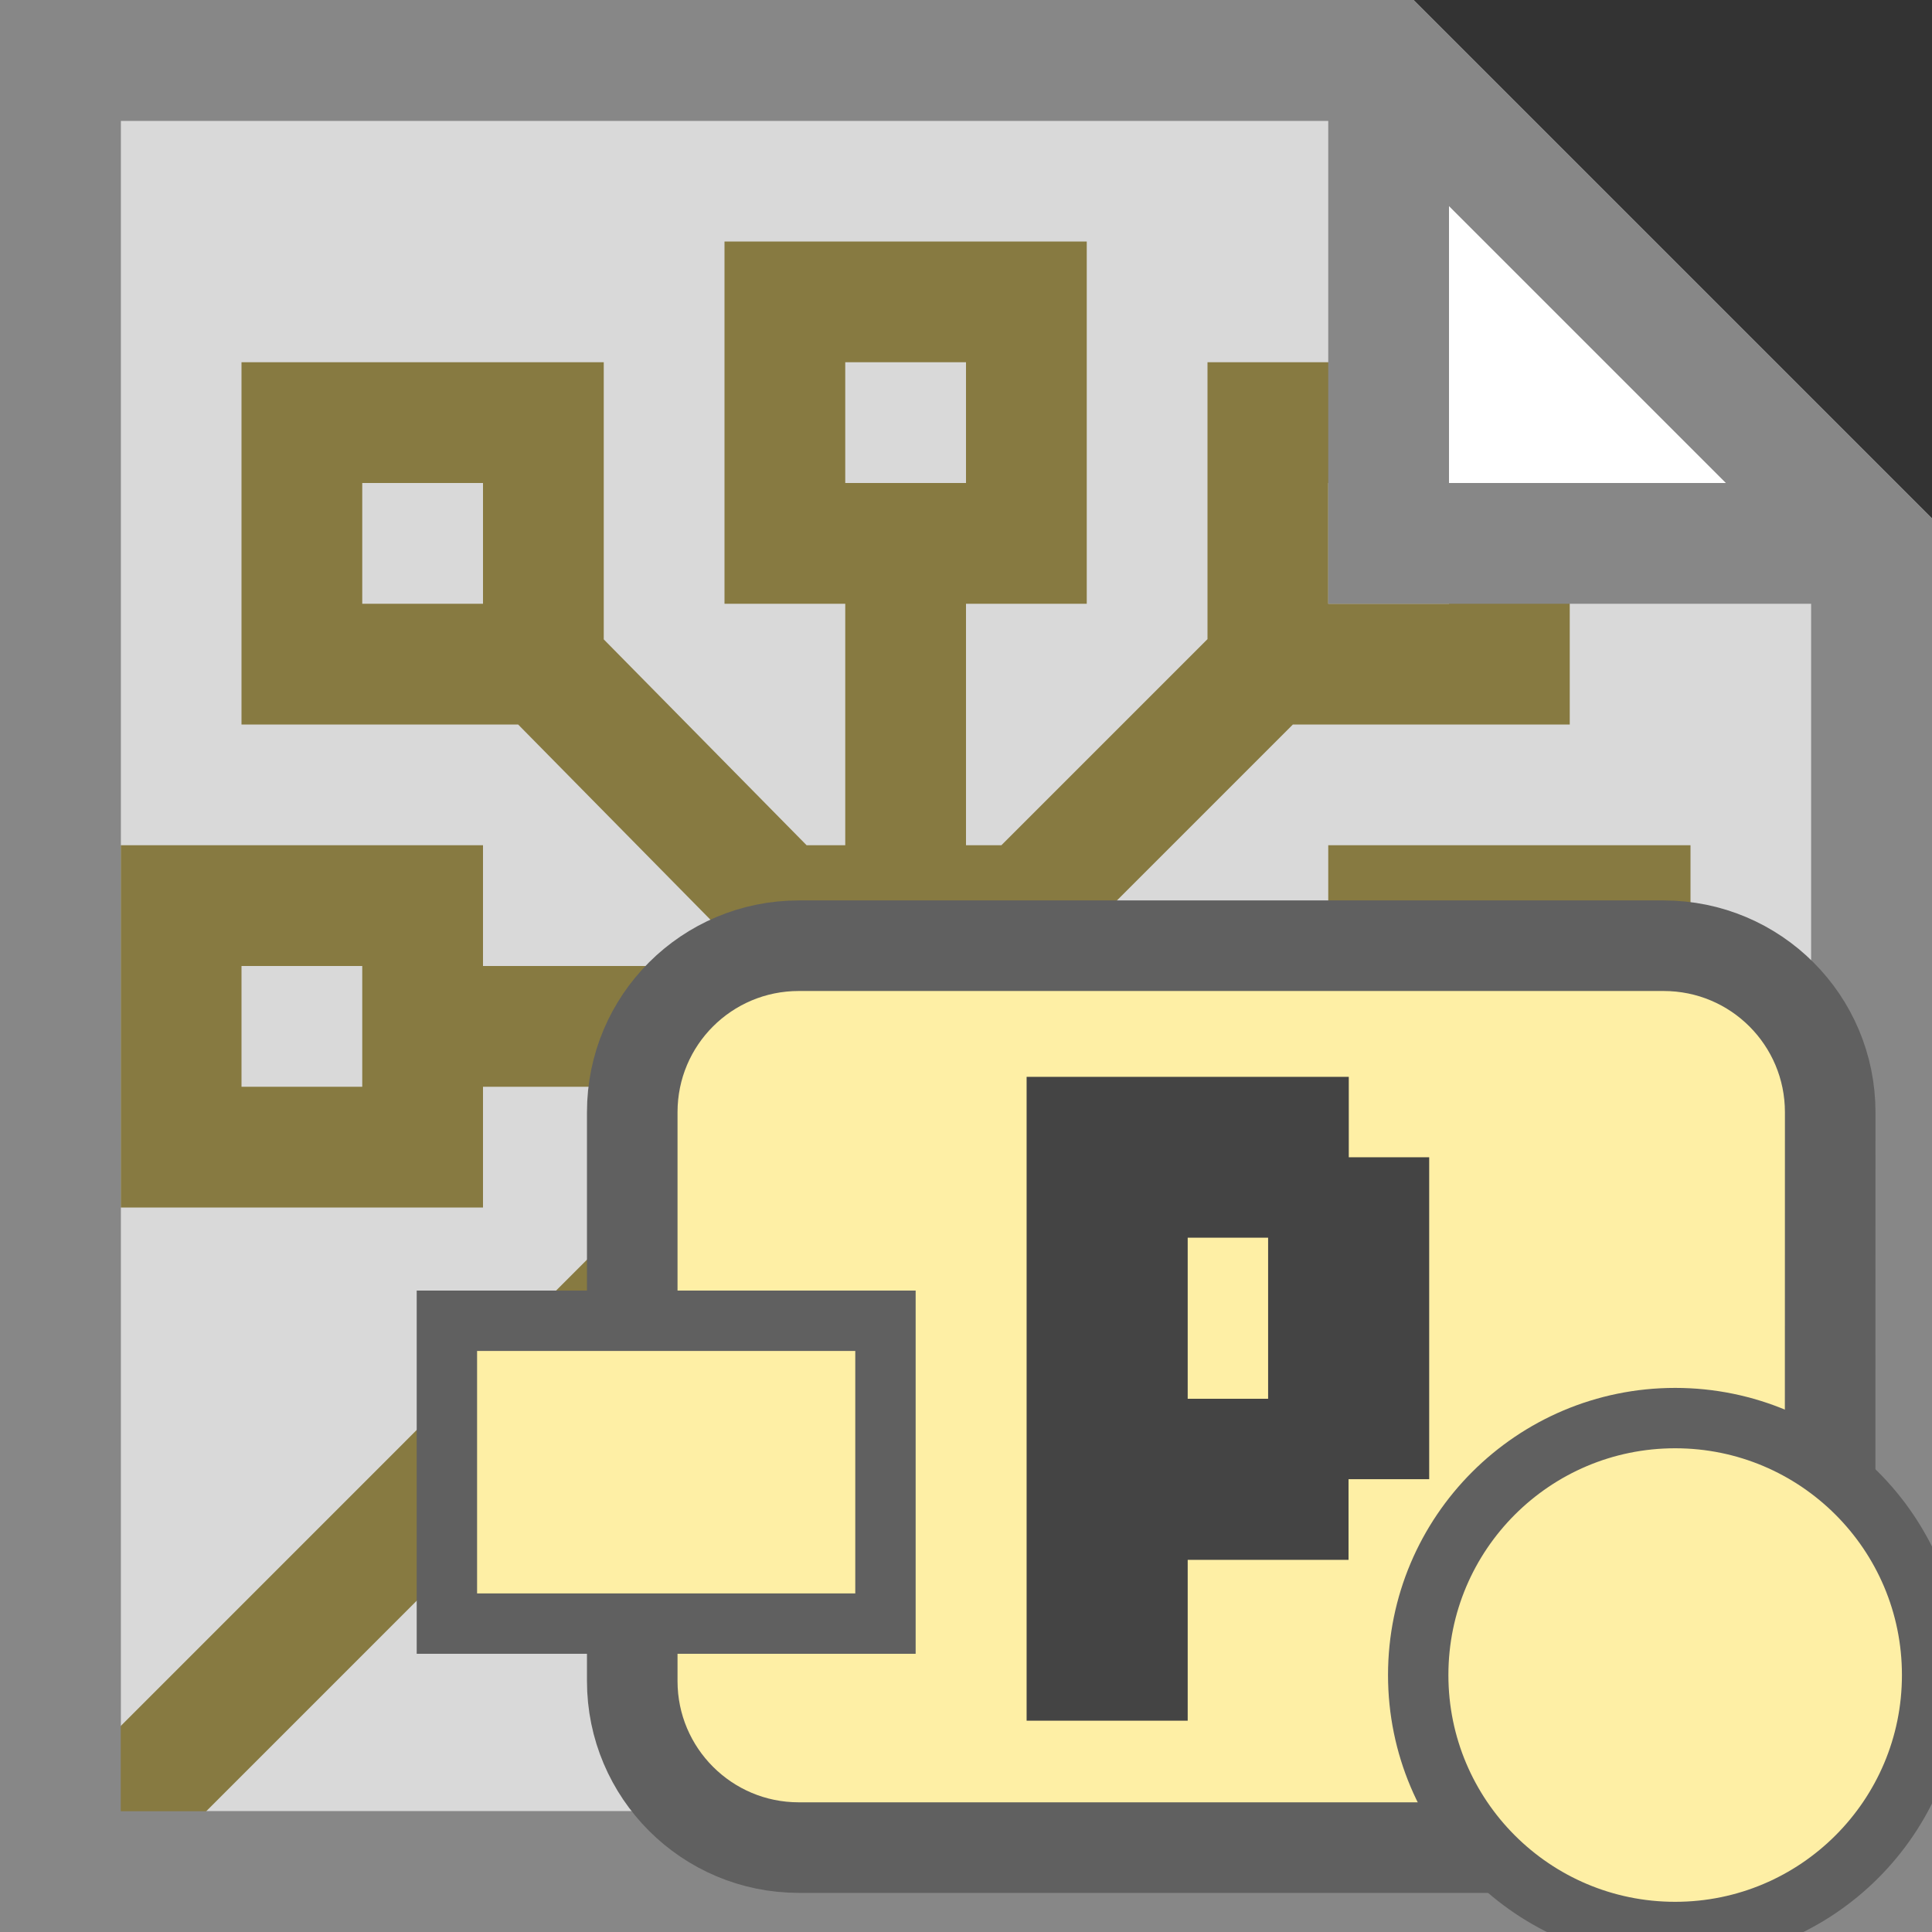<?xml version="1.0" encoding="UTF-8"?>
<!DOCTYPE svg PUBLIC '-//W3C//DTD SVG 1.0//EN'
          'http://www.w3.org/TR/2001/REC-SVG-20010904/DTD/svg10.dtd'>
<svg style="fill-opacity:1; color-rendering:auto; color-interpolation:auto; text-rendering:auto; stroke:black; stroke-linecap:square; stroke-miterlimit:10; shape-rendering:auto; stroke-opacity:1; fill:black; stroke-dasharray:none; font-weight:normal; stroke-width:1; font-family:'Arial'; font-style:normal; stroke-linejoin:miter; font-size:12px; stroke-dashoffset:0; image-rendering:auto;" xmlns="http://www.w3.org/2000/svg" width="0.167in" viewBox="0 0 16 16" xmlns:xlink="http://www.w3.org/1999/xlink" height="0.167in"
><rect x="0" y="0" width="16" height="16" fill="#333333" stroke="none"/><!--Generated by the Batik Graphics2D SVG Generator--><defs id="genericDefs"
  /><g
  ><defs id="defs1"
    ><clipPath clipPathUnits="userSpaceOnUse" id="clipPath1"
      ><path d="M0 0 L16 0 L16 16 L0 16 L0 0 Z"
      /></clipPath
      ><clipPath clipPathUnits="userSpaceOnUse" id="clipPath2"
      ><path d="M0 0 L0 16 L16 16 L16 0 Z"
      /></clipPath
    ></defs
    ><g style="fill:rgb(217,217,217); text-rendering:geometricPrecision; stroke:rgb(217,217,217);"
    ><path d="M11.5 0.5 L0.5 0.5 L0.5 15.5 L15.5 15.5 L15.5 4.5 Z" style="stroke:none; clip-path:url(#clipPath2);"
      /><path d="M11.5 0.5 L0.5 0.5 L0.5 15.5 L15.5 15.5 L15.5 4.5 Z" style="fill:none; clip-path:url(#clipPath2); stroke-linecap:butt; stroke:rgb(135,135,135);"
    /></g
    ><g style="fill:rgb(135,122,65); text-rendering:geometricPrecision; stroke-linecap:butt; stroke:rgb(135,122,65);"
    ><path d="M14 10 L14 7 L11 7 L11 8 L9 8 L9 7.707 L10.707 6 L13 6 L13 3 L10 3 L10 5.293 L8.293 7 L8 7 L8 5 L9 5 L9 2 L6 2 L6 5 L7 5 L7 7 L6.68 7 L5 5.295 L5 3 L2 3 L2 6 L4.291 6 L6 7.735 L6 8 L4 8 L4 7 L1 7 L1 10 L4 10 L4 9 L6 9 L6 9.293 L0.147 15.147 L0.854 15.854 L6.707 10 L7 10 L7 12 L6 12 L6 15 L9 15 L9 12 L8 12 L8 10 L8.231 10 L10 11.796 L10 14 L13 14 L13 11 L10.62 11 L9 9.355 L9 9 L11 9 L11 10 L14 10 ZM12 8 L13 8 L13 9 L12 9 L12 8 ZM11 4 L12 4 L12 5 L11 5 L11 4 ZM7 3 L8 3 L8 4 L7 4 L7 3 ZM4 5 L3 5 L3 4 L4 4 L4 5 ZM3 9 L2 9 L2 8 L3 8 L3 9 ZM8 14 L7 14 L7 13 L8 13 L8 14 ZM11 12 L12 12 L12 13 L11 13 L11 12 Z" style="stroke:none; clip-path:url(#clipPath2);"
    /></g
    ><g style="fill:rgb(135,135,135); text-rendering:geometricPrecision; stroke-miterlimit:5; stroke-linecap:butt; stroke:rgb(135,135,135);"
    ><path d="M15.5 15.5 L0.5 15.5 L0.5 0.5 L11.5 0.5 L15.5 4.5 Z" style="fill:none; clip-path:url(#clipPath2);"
    /></g
    ><g style="fill:white; text-rendering:geometricPrecision; stroke-miterlimit:5; stroke-linecap:butt; stroke:white;"
    ><path d="M11.5 4.5 L15.5 4.5 L11.5 0.5 Z" style="stroke:none; clip-path:url(#clipPath2);"
      /><path d="M11.5 4.5 L15.5 4.5 L11.5 0.5 Z" style="fill:none; clip-path:url(#clipPath2); stroke:rgb(135,135,135);"
    /></g
    ><g style="fill:rgb(254,239,165); text-rendering:geometricPrecision; stroke-miterlimit:5; stroke-linecap:butt; stroke:rgb(254,239,165);"
    ><path d="M15.156 13.922 C15.156 14.684 14.541 15.301 13.777 15.301 L6.615 15.301 C5.854 15.301 5.236 14.684 5.236 13.922 L5.236 9.211 C5.236 8.447 5.854 7.832 6.615 7.832 L13.777 7.832 C14.542 7.832 15.157 8.45 15.157 9.211 L15.156 13.922 L15.156 13.922 Z" style="stroke:none; clip-path:url(#clipPath2);"
    /></g
    ><g style="fill:rgb(96,96,96); text-rendering:geometricPrecision; stroke-width:0.75; stroke-linecap:butt; stroke:rgb(96,96,96);"
    ><path d="M15.156 13.922 C15.156 14.684 14.541 15.301 13.777 15.301 L6.615 15.301 C5.854 15.301 5.236 14.684 5.236 13.922 L5.236 9.211 C5.236 8.447 5.854 7.832 6.615 7.832 L13.777 7.832 C14.542 7.832 15.157 8.45 15.157 9.211 L15.156 13.922 L15.156 13.922 Z" style="fill:none; clip-path:url(#clipPath2);"
    /></g
    ><g style="fill:rgb(254,239,165); text-rendering:geometricPrecision; stroke-width:0.75; stroke-linecap:butt; stroke:rgb(254,239,165);"
    ><rect x="3.701" y="10.938" width="3.632" style="clip-path:url(#clipPath2); stroke:none;" height="2.508"
      /><rect x="3.701" y="10.938" width="3.632" style="clip-path:url(#clipPath2); fill:none; stroke:rgb(96,96,96); stroke-width:0.5;" height="2.508"
    /></g
    ><g style="fill:rgb(68,68,68); text-rendering:geometricPrecision; stroke-width:0.5; stroke-linecap:butt; stroke:rgb(68,68,68);"
    ><path d="M11.168 9.584 L11.836 9.584 L11.836 12.25 L11.168 12.25 L11.168 12.918 L9.836 12.918 L9.836 14.25 L8.502 14.25 L8.502 8.918 L11.17 8.918 L11.17 9.584 L11.168 9.584 ZM10.502 10.25 L9.836 10.25 L9.836 11.584 L10.502 11.584 L10.502 10.25 Z" style="stroke:none; clip-path:url(#clipPath2);"
    /></g
    ><g style="fill:rgb(254,239,165); text-rendering:geometricPrecision; stroke-width:0.5; stroke-linecap:butt; stroke:rgb(254,239,165);"
    ><circle r="2.128" style="clip-path:url(#clipPath2); stroke:none;" cx="13.873" cy="13.872"
      /><circle style="fill:none; clip-path:url(#clipPath2); stroke:rgb(96,96,96);" r="2.128" cx="13.873" cy="13.872"
    /></g
  ></g
></svg
>
